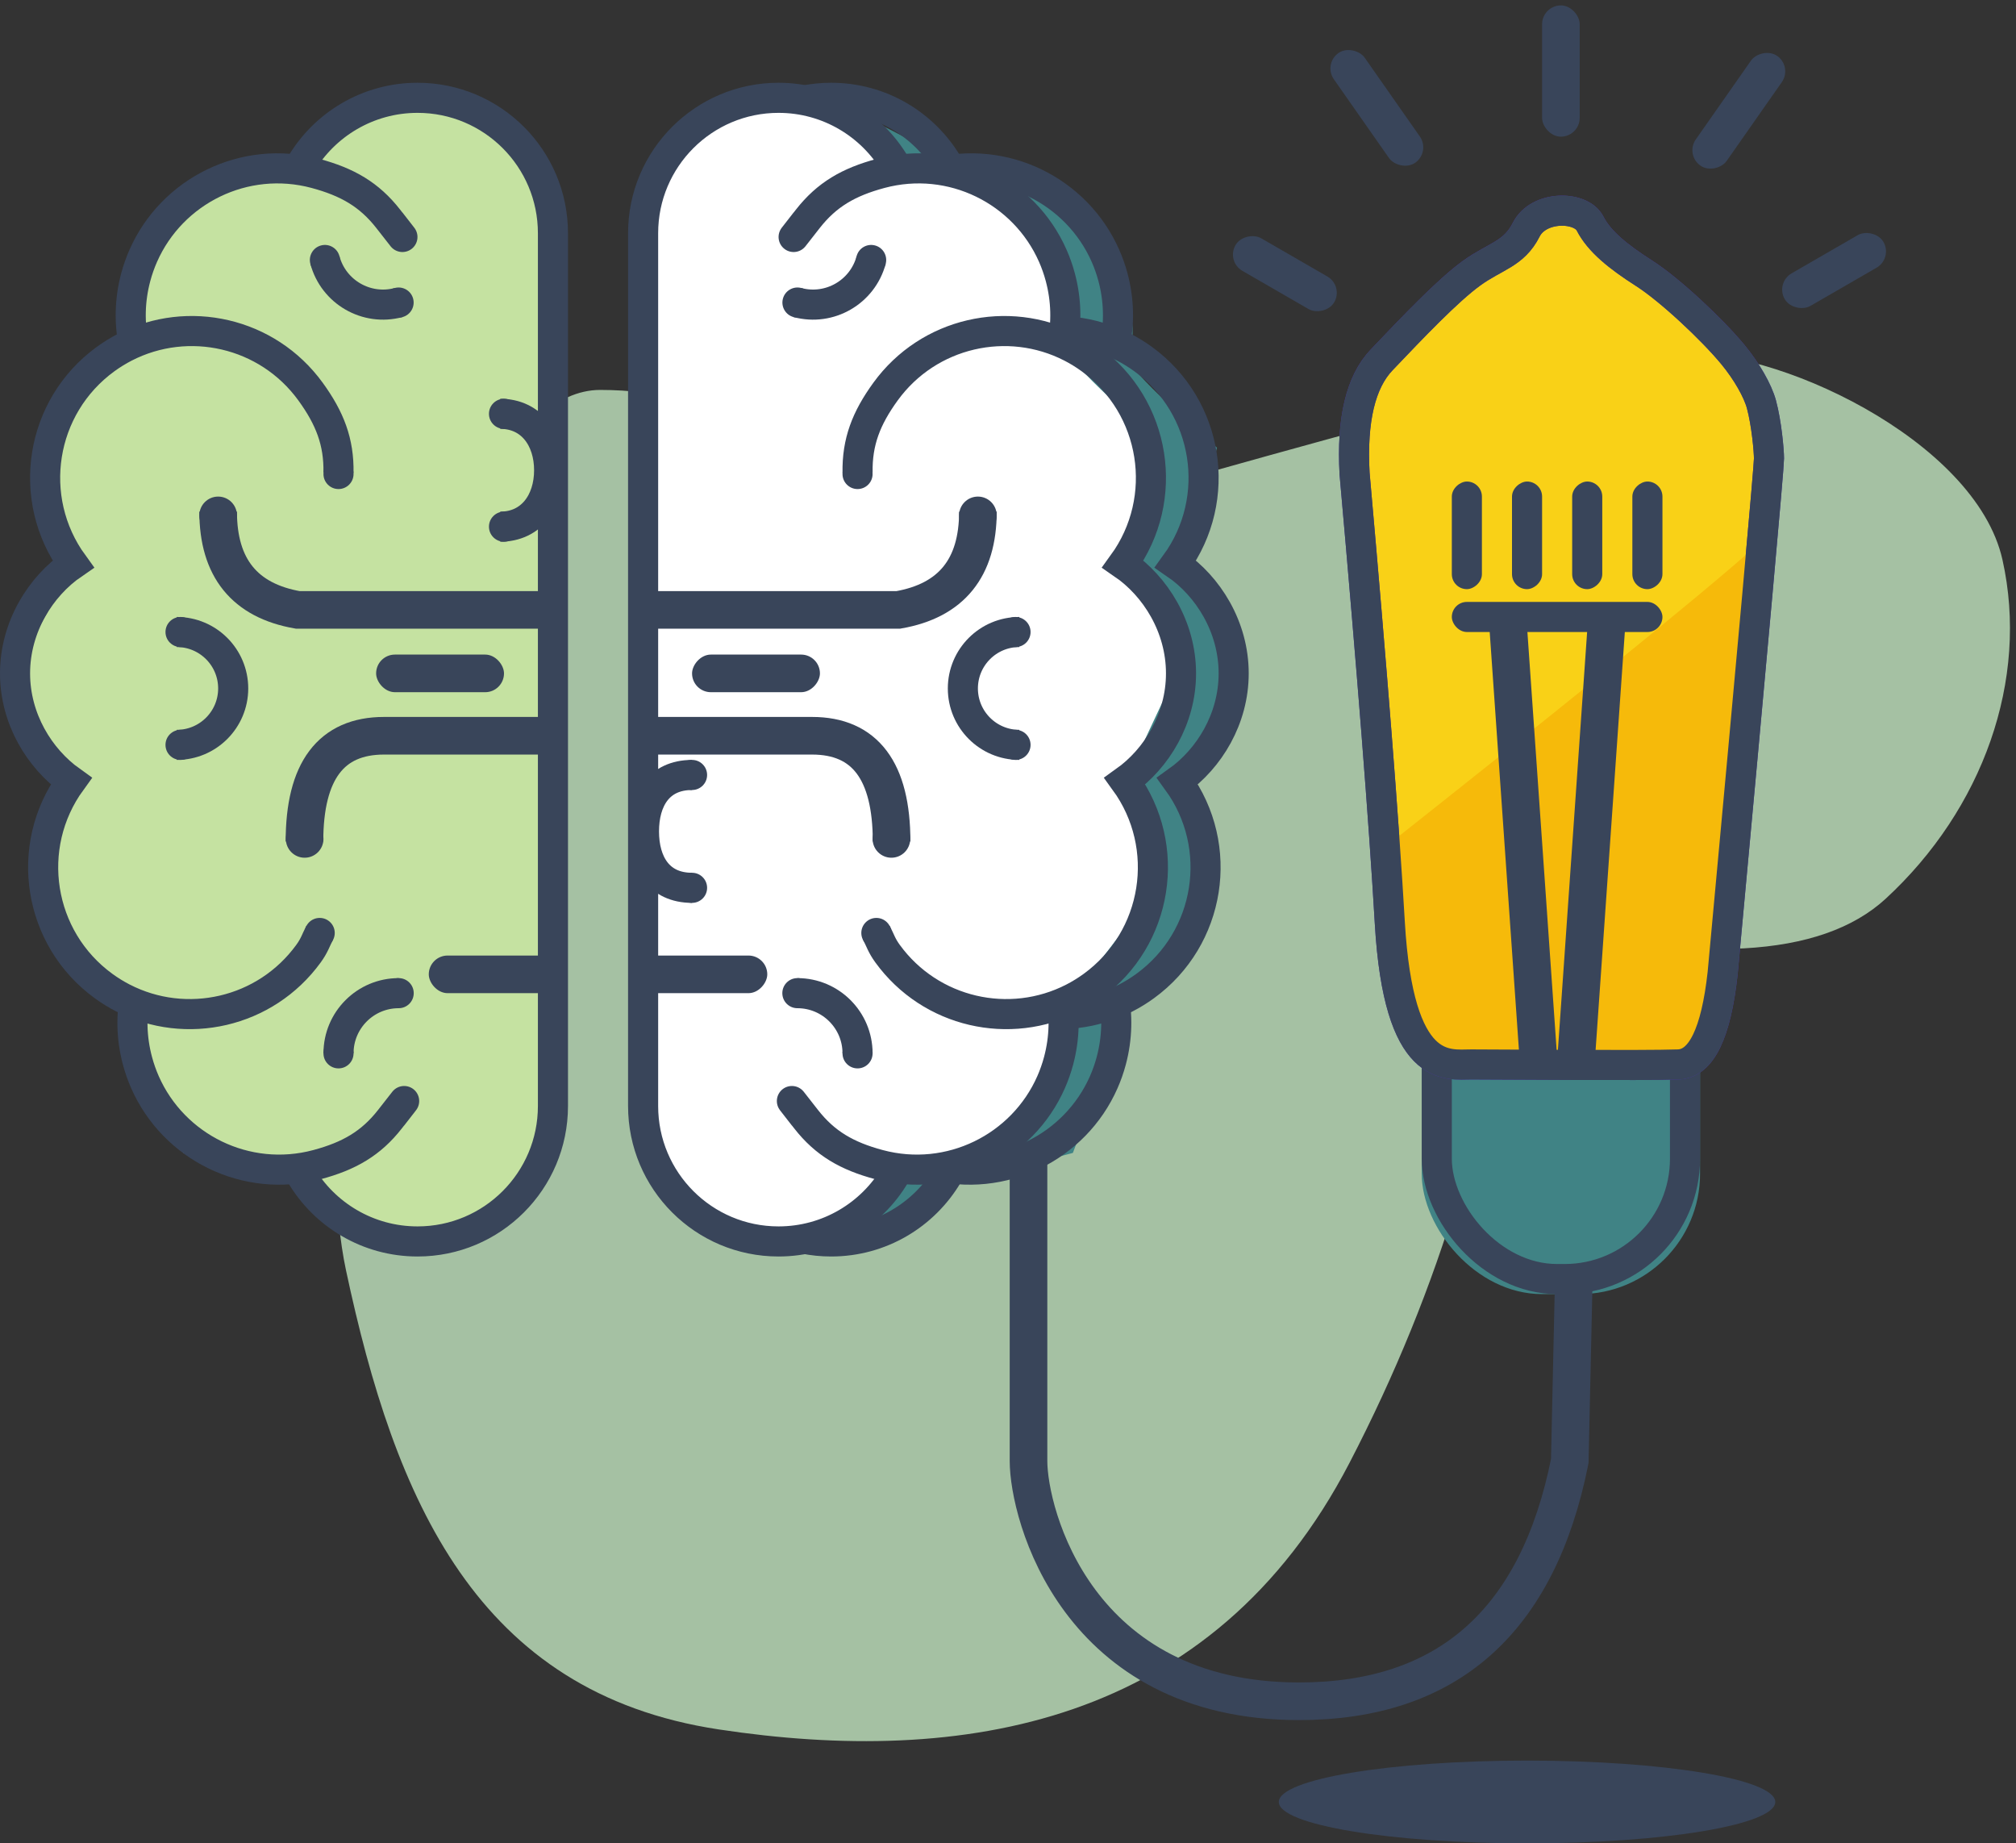 <?xml version="1.0" encoding="UTF-8"?>
<svg width="268px" height="245px" viewBox="0 0 268 245" version="1.1" xmlns="http://www.w3.org/2000/svg" xmlns:xlink="http://www.w3.org/1999/xlink">
    <rect x="0" y="0" width="268" height="245" fill="#333333" stroke="none"/>
    <!-- Generator: Sketch 48.2 (47327) - http://www.bohemiancoding.com/sketch -->
    <title>idea</title>
    <desc>Created with Sketch.</desc>
    <defs>
        <rect id="path-1" x="53" y="114" width="37" height="58" rx="16"></rect>
    </defs>
    <g id="Page-1" stroke="none" stroke-width="1" fill="none" fill-rule="evenodd">
        <g id="idea" transform="translate(1, 0)">
            <path d="M44.991,168.81 C51.497,199.33 62.337,224.973 94.53,229.854 C126.723,234.736 160.175,229.529 178.401,194.422 C190.551,171.018 197.723,146.927 199.916,122.149 C224.521,128.249 241.112,127.345 249.689,119.438 C262.554,107.577 268.777,90.391 265.199,74.389 C261.62,58.387 234.431,45.847 221.804,47.07 C213.386,47.886 179.117,56.992 118.997,74.389 C107.879,59.346 94.474,51.825 78.782,51.825 C55.244,51.825 38.485,138.29 44.991,168.81 Z" id="Path-5" fill="#A5C1A3"></path>
            <g id="lightbulb" transform="translate(135, 0)">
                <g id="screw">
                    <use fill="#408385" fill-rule="evenodd" xlink:href="#path-1"></use>
                    <rect stroke="#39455A" stroke-width="4" x="55" y="116" width="33" height="54" rx="16"></rect>
                </g>
                <g transform="translate(44, 28)" id="Path-2">
                    <path d="M15.611,113.475 C12.385,113.475 5.936,114.908 4.757,94.636 C3.972,81.12 2.41,61.221 0.072,34.938 C-0.318,27.799 0.879,22.768 3.664,19.844 C7.841,15.459 12.458,10.609 15.611,8.324 C18.764,6.038 21.253,5.787 22.893,2.529 C24.533,-0.729 30.167,-0.662 31.379,1.716 C32.591,4.094 35.142,6.141 38.56,8.324 C41.978,10.506 47.636,15.814 50.396,19.166 C52.198,21.355 53.665,23.919 54.159,25.74 C54.841,28.258 55.163,31.888 55.163,32.935 C55.163,34.137 53.108,56.954 48.998,101.383 C48.119,109.333 46.16,113.364 43.12,113.475 C38.56,113.642 18.837,113.475 15.611,113.475 Z" stroke="#4C30AB" stroke-width="4" fill="#F9D117"></path>
                    <path d="M15.424,113.809 C12.198,113.809 5.749,115.243 4.57,94.97 C4.392,91.897 4.173,88.494 3.914,84.76 C25.084,68.012 45.49,51.692 54.086,44 C53.441,51.286 51.682,70.525 48.811,101.717 C47.932,109.667 45.973,113.698 42.933,113.809 C38.373,113.976 18.65,113.809 15.424,113.809 Z" fill="#F6BA0A"></path>
                    <path d="M15.611,113.475 C12.385,113.475 5.936,114.908 4.757,94.636 C3.972,81.12 2.41,61.221 0.072,34.938 C-0.318,27.799 0.879,22.768 3.664,19.844 C7.841,15.459 12.458,10.609 15.611,8.324 C18.764,6.038 21.253,5.787 22.893,2.529 C24.533,-0.729 30.167,-0.662 31.379,1.716 C32.591,4.094 35.142,6.141 38.56,8.324 C41.978,10.506 47.636,15.814 50.396,19.166 C52.198,21.355 53.665,23.919 54.159,25.74 C54.841,28.258 55.163,31.888 55.163,32.935 C55.163,34.137 53.108,56.954 48.998,101.383 C48.119,109.333 46.16,113.364 43.12,113.475 C38.56,113.642 18.837,113.475 15.611,113.475 Z" stroke="#39455A" stroke-width="4"></path>
                </g>
                <g id="electric" transform="translate(57, 80)" fill="#39455A">
                    <rect id="Rectangle-2" transform="translate(9.5, 32) rotate(-4) translate(-9.5, -32) " x="7" y="3" width="5" height="58"></rect>
                    <rect id="Rectangle-2" transform="translate(18.542, 31.898) scale(-1, 1) rotate(-4) translate(-18.542, -31.898) " x="16.042" y="2.794" width="5" height="58.207"></rect>
                    <rect id="Rectangle-3" x="0" y="0" width="28" height="4" rx="2"></rect>
                </g>
                <g id="four-sticks" transform="translate(57, 64)" fill="#39455A">
                    <rect id="Rectangle-3" transform="translate(10, 7.152) rotate(-90) translate(-10, -7.152) " x="2.848" y="5.152" width="14.305" height="4" rx="2"></rect>
                    <rect id="Rectangle-3" transform="translate(18, 7.152) rotate(-90) translate(-18, -7.152) " x="10.848" y="5.152" width="14.305" height="4" rx="2"></rect>
                    <rect id="Rectangle-3" transform="translate(26, 7.152) rotate(-90) translate(-26, -7.152) " x="18.848" y="5.152" width="14.305" height="4" rx="2"></rect>
                    <rect id="Rectangle-3" transform="translate(2, 7.152) rotate(-90) translate(-2, -7.152) " x="-5.152" y="5.152" width="14.305" height="4" rx="2"></rect>
                </g>
                <g id="light" transform="translate(26, 0)" fill="#39455A">
                    <rect id="Rectangle" transform="translate(8.808, 36.374) rotate(-60) translate(-8.808, -36.374) " x="6.308" y="28.791" width="5" height="15.165" rx="2.5"></rect>
                    <rect id="Rectangle" transform="translate(81.817, 35.956) scale(-1, 1) rotate(-60) translate(-81.817, -35.956) " x="79.317" y="28.374" width="5" height="15.165" rx="2.5"></rect>
                    <rect id="Rectangle" x="43" y="0.719" width="5" height="17.446" rx="2.5"></rect>
                    <rect id="Rectangle" transform="translate(21.034, 14.338) rotate(-35) translate(-21.034, -14.338) " x="18.534" y="5.439" width="5" height="17.797" rx="2.5"></rect>
                    <rect id="Rectangle" transform="translate(69.152, 14.723) scale(-1, 1) rotate(-35) translate(-69.152, -14.723) " x="66.652" y="5.825" width="5" height="17.797" rx="2.5"></rect>
                </g>
                <path d="M73.199,170.622 L72.682,194.184 C68.431,215.471 56.433,226.114 36.689,226.114 C7.072,226.114 0.727,201.178 0.727,194.184 C0.727,189.522 0.727,174.938 0.727,150.432" id="cable" stroke="#39455A" stroke-width="5"></path>
                <ellipse id="shadow" fill="#39455A" cx="67" cy="239.5" rx="33" ry="5.5"></ellipse>
            </g>
            <path d="M18.774,31.065 C23.241,27.474 26.501,25.247 28.552,24.383 C32.227,22.836 36.226,24.005 38.321,22.6 C40.653,21.035 42.084,16.942 45.51,15.168 C46.994,14.4 49.935,14.01 54.332,14 L65.73,17.745 L73,28.784 L73,147.371 L65.73,163.125 L52.099,166.412 L38.321,157.227 L23.375,153.231 L16.289,134.617 L4.219,118.87 L8.278,104.59 L0.995,89.041 L8.278,76.076 L4.219,59.497 C7.249,54.69 9.438,51.617 10.786,50.279 C14.418,46.673 17.385,46.378 16.289,46.054 C14.582,45.549 15.41,40.553 18.774,31.065 Z" id="Path-3" fill="#C5E2A1"></path>
            <g id="Group-6" transform="translate(1, 13)">
                <rect id="Rectangle-4" fill="#39455A" x="48" y="74" width="17" height="5" rx="2.5"></rect>
                <g id="Group">
                    <path d="M42.998,49.824 C43.069,45.739 41.862,42.598 39.276,39.038 C33.545,31.15 23.007,28.82 14.598,33.147 C13.719,33.6 12.863,34.125 12.038,34.724 C3.325,41.054 1.394,53.249 7.724,61.962 C3.407,64.919 0,70.311 0,76.5 C0,82.532 3.236,87.808 7.462,90.822 C1.132,99.535 3.063,111.73 11.776,118.06 C12.601,118.659 13.456,119.184 14.336,119.637 C22.745,123.964 33.282,121.634 39.013,113.746 C39.799,112.664 39.97,112.003 40.504,110.96" id="Oval" stroke="#39455A" stroke-width="4"></path>
                    <path d="M43.846,37.283 C41.662,40.172 41.756,40.043 44.129,36.894 C46.587,33.631 47.457,30.38 47.457,25.98 C47.457,16.23 40.301,8.151 30.954,6.709 C29.977,6.558 28.976,6.48 27.957,6.48 C24.794,6.48 21.807,7.233 19.165,8.569" id="Oval" stroke="#39455A" stroke-width="4" transform="translate(33.311, 22.918) rotate(-75) translate(-33.311, -22.918) "></path>
                    <path d="M44.075,143.283 C41.891,146.172 41.985,146.043 44.357,142.894 C46.816,139.631 47.685,136.38 47.685,131.98 C47.685,122.23 40.529,114.151 31.183,112.709 C30.206,112.558 29.205,112.48 28.185,112.48 C25.022,112.48 22.035,113.233 19.394,114.569" id="Oval" stroke="#39455A" stroke-width="4" transform="translate(33.54, 128.918) scale(1, -1) rotate(-75) translate(-33.54, -128.918) "></path>
                    <path d="M38,8.855 C41.132,3.555 46.905,0 53.507,0 C63.448,0 71.507,8.059 71.507,18 C71.507,24.627 71.507,27.127 71.507,25.498 C71.507,89.865 71.507,127.373 71.507,134 C71.507,143.941 63.448,152 53.507,152 C46.905,152 41.132,148.445 38,143.145" id="Oval-3" stroke="#39455A" stroke-width="4"></path>
                    <circle id="Oval-2" fill="#39455A" cx="40.5" cy="111" r="2"></circle>
                    <circle id="Oval-2" fill="#39455A" cx="43" cy="50" r="2"></circle>
                </g>
                <g id="Group-3" transform="translate(36, 84)">
                    <circle id="Oval-2" fill="#39455A" cx="2.5" cy="14.5" r="2.5"></circle>
                    <path d="M35.211,0.788 L13.052,0.788 C6.001,0.788 2.475,5.474 2.475,14.847" id="Path-4" stroke="#39455A" stroke-width="5"></path>
                </g>
                <g id="Group-2" transform="translate(24, 53)">
                    <path d="M45.948,2 L13.577,2 C6.526,3.234 3,7.587 3,15.06" id="Path-4" stroke="#39455A" stroke-width="5" transform="translate(24.474, 8.53) scale(1, -1) translate(-24.474, -8.53) "></path>
                    <circle id="Oval-2" fill="#39455A" cx="3" cy="2.5" r="2.5"></circle>
                </g>
                <rect id="Rectangle-4" fill="#39455A" x="55" y="114" width="17" height="5" rx="2.5"></rect>
                <g id="Group-4" transform="translate(41, 117)">
                    <path d="M10,2 C5.582,2 2,5.582 2,10" id="Oval-4" stroke="#39455A" stroke-width="4"></path>
                    <circle id="Oval-2" fill="#39455A" cx="2" cy="10" r="2"></circle>
                    <circle id="Oval-2" fill="#39455A" cx="10" cy="2" r="2"></circle>
                </g>
                <g id="Group-4" transform="translate(46.09, 24.383) rotate(-105) translate(-46.09, -24.383) translate(40.09, 18.383)">
                    <path d="M10,2 C5.582,2 2,5.582 2,10" id="Oval-4" stroke="#39455A" stroke-width="4"></path>
                    <circle id="Oval-2" fill="#39455A" cx="2" cy="10" r="2"></circle>
                    <circle id="Oval-2" fill="#39455A" cx="10" cy="2" r="2"></circle>
                </g>
                <g id="Group-5" transform="translate(20, 69)">
                    <path d="M1.5,17 C5.642,17 9,13.642 9,9.5 C9,5.358 5.642,2 1.5,2" id="Oval-5" stroke="#39455A" stroke-width="4"></path>
                    <circle id="Oval-2" fill="#39455A" cx="2" cy="2" r="2"></circle>
                    <circle id="Oval-2" fill="#39455A" cx="2" cy="17" r="2"></circle>
                </g>
                <g id="Group-5" transform="translate(63, 40)">
                    <path d="M1.5,17 C5.642,17 8,13.642 8,9.5 C8,5.358 5.642,2 1.5,2" id="Oval-5" stroke="#39455A" stroke-width="4"></path>
                    <circle id="Oval-2" fill="#39455A" cx="2" cy="2" r="2"></circle>
                    <circle id="Oval-2" fill="#39455A" cx="2" cy="17" r="2"></circle>
                </g>
            </g>
            <g id="Group-7" transform="translate(91, 13)">
                <path d="M18.779,18.065 C23.246,14.474 26.505,12.247 28.556,11.383 C32.232,9.836 36.231,11.005 38.325,9.6 C42.173,7.018 47.51,4.152 54.337,1 L65.735,4.745 L73.005,15.784 L73.005,134.371 L65.735,150.125 L52.104,153.412 L38.325,144.227 L23.38,140.231 L16.293,121.617 L4.224,105.87 L8.283,91.59 L1,76.041 L8.283,63.076 L4.224,46.497 C13.977,38.039 18,33.558 16.293,33.054 C14.586,32.549 15.415,27.553 18.779,18.065 Z" id="Path-3" fill="#408385" transform="translate(37.002, 77.206) scale(-1, 1) translate(-37.002, -77.206) "></path>
                <g id="Group-6" transform="translate(36, 76) scale(-1, 1) translate(-36, -76) ">
                    <rect id="Rectangle-4" fill="#39455A" x="48" y="74" width="17" height="5" rx="2.5"></rect>
                    <g id="Group">
                        <path d="M42.998,49.824 C43.069,45.739 41.862,42.598 39.276,39.038 C33.545,31.15 23.007,28.82 14.598,33.147 C13.719,33.6 12.863,34.125 12.038,34.724 C3.325,41.054 1.394,53.249 7.724,61.962 C3.407,64.919 0,70.311 0,76.5 C0,82.532 3.236,87.808 7.462,90.822 C1.132,99.535 3.063,111.73 11.776,118.06 C12.601,118.659 13.456,119.184 14.336,119.637 C22.745,123.964 33.282,121.634 39.013,113.746 C39.799,112.664 39.97,112.003 40.504,110.96" id="Oval" stroke="#39455A" stroke-width="4"></path>
                        <path d="M43.846,37.283 C41.662,40.172 41.756,40.043 44.129,36.894 C46.587,33.631 47.457,30.38 47.457,25.98 C47.457,16.23 40.301,8.151 30.954,6.709 C29.977,6.558 28.976,6.48 27.957,6.48 C24.794,6.48 21.807,7.233 19.165,8.569" id="Oval" stroke="#39455A" stroke-width="4" transform="translate(33.311, 22.918) rotate(-75) translate(-33.311, -22.918) "></path>
                        <path d="M44.075,143.283 C41.891,146.172 41.985,146.043 44.357,142.894 C46.816,139.631 47.685,136.38 47.685,131.98 C47.685,122.23 40.529,114.151 31.183,112.709 C30.206,112.558 29.205,112.48 28.185,112.48 C25.022,112.48 22.035,113.233 19.394,114.569" id="Oval" stroke="#39455A" stroke-width="4" transform="translate(33.54, 128.918) scale(1, -1) rotate(-75) translate(-33.54, -128.918) "></path>
                        <path d="M38,8.855 C41.132,3.555 46.905,0 53.507,0 C63.448,0 71.507,8.059 71.507,18 C71.507,24.627 71.507,27.127 71.507,25.498 C71.507,89.865 71.507,127.373 71.507,134 C71.507,143.941 63.448,152 53.507,152 C46.905,152 41.132,148.445 38,143.145" id="Oval-3" stroke="#39455A" stroke-width="4"></path>
                        <circle id="Oval-2" fill="#39455A" cx="40.5" cy="111" r="2"></circle>
                        <circle id="Oval-2" fill="#39455A" cx="43" cy="50" r="2"></circle>
                    </g>
                    <g id="Group-3" transform="translate(36, 84)">
                        <circle id="Oval-2" fill="#39455A" cx="2.5" cy="14.5" r="2.5"></circle>
                        <path d="M35.211,0.788 L13.052,0.788 C6.001,0.788 2.475,5.474 2.475,14.847" id="Path-4" stroke="#39455A" stroke-width="5"></path>
                    </g>
                    <g id="Group-2" transform="translate(24, 53)">
                        <path d="M45.948,2 L13.577,2 C6.526,3.234 3,7.587 3,15.06" id="Path-4" stroke="#39455A" stroke-width="5" transform="translate(24.474, 8.53) scale(1, -1) translate(-24.474, -8.53) "></path>
                        <circle id="Oval-2" fill="#39455A" cx="3" cy="2.5" r="2.5"></circle>
                    </g>
                    <rect id="Rectangle-4" fill="#39455A" x="55" y="114" width="17" height="5" rx="2.5"></rect>
                    <g id="Group-4" transform="translate(41, 117)">
                        <path d="M10,2 C5.582,2 2,5.582 2,10" id="Oval-4" stroke="#39455A" stroke-width="4"></path>
                        <circle id="Oval-2" fill="#39455A" cx="2" cy="10" r="2"></circle>
                        <circle id="Oval-2" fill="#39455A" cx="10" cy="2" r="2"></circle>
                    </g>
                    <g id="Group-4" transform="translate(46.09, 24.383) rotate(-105) translate(-46.09, -24.383) translate(40.09, 18.383)">
                        <path d="M10,2 C5.582,2 2,5.582 2,10" id="Oval-4" stroke="#39455A" stroke-width="4"></path>
                        <circle id="Oval-2" fill="#39455A" cx="2" cy="10" r="2"></circle>
                        <circle id="Oval-2" fill="#39455A" cx="10" cy="2" r="2"></circle>
                    </g>
                    <g id="Group-5" transform="translate(20, 69)">
                        <path d="M1.5,17 C5.642,17 9,13.642 9,9.5 C9,5.358 5.642,2 1.5,2" id="Oval-5" stroke="#39455A" stroke-width="4"></path>
                        <circle id="Oval-2" fill="#39455A" cx="2" cy="2" r="2"></circle>
                        <circle id="Oval-2" fill="#39455A" cx="2" cy="17" r="2"></circle>
                    </g>
                    <g id="Group-5" transform="translate(63, 88)">
                        <path d="M2,17 C6.461,17 8.393,13.642 8.393,9.5 C8.393,5.358 6.461,2 2,2" id="Oval-5" stroke="#39455A" stroke-width="4"></path>
                        <circle id="Oval-2" fill="#39455A" cx="2" cy="2" r="2"></circle>
                        <circle id="Oval-2" fill="#39455A" cx="2" cy="17" r="2"></circle>
                    </g>
                </g>
            </g>
            <g id="Group-8" transform="translate(84, 13)">
                <path d="M17.779,17.065 C22.246,13.474 25.505,11.247 27.556,10.383 C31.232,8.836 35.231,10.005 37.325,8.6 C41.173,6.018 46.51,3.152 53.337,0 L64.735,3.745 L72.005,14.784 L72.005,133.371 L64.735,149.125 L51.104,152.412 L37.325,143.227 L22.38,139.231 L15.293,120.617 L3.224,104.87 L7.283,90.59 L0,75.041 L7.283,62.076 L3.224,45.497 C12.977,37.039 17,32.558 15.293,32.054 C13.586,31.549 14.415,26.553 17.779,17.065 Z" id="Path-3" fill="#FFFFFF" transform="translate(36.002, 76.206) scale(-1, 1) translate(-36.002, -76.206) "></path>
                <g id="Group-6" transform="translate(36, 76) scale(-1, 1) translate(-36, -76) ">
                    <rect id="Rectangle-4" fill="#39455A" x="48" y="74" width="17" height="5" rx="2.5"></rect>
                    <g id="Group">
                        <path d="M42.998,49.824 C43.069,45.739 41.862,42.598 39.276,39.038 C33.545,31.15 23.007,28.82 14.598,33.147 C13.719,33.6 12.863,34.125 12.038,34.724 C3.325,41.054 1.394,53.249 7.724,61.962 C3.407,64.919 0,70.311 0,76.5 C0,82.532 3.236,87.808 7.462,90.822 C1.132,99.535 3.063,111.73 11.776,118.06 C12.601,118.659 13.456,119.184 14.336,119.637 C22.745,123.964 33.282,121.634 39.013,113.746 C39.799,112.664 39.97,112.003 40.504,110.96" id="Oval" stroke="#39455A" stroke-width="4"></path>
                        <path d="M43.846,37.283 C41.662,40.172 41.756,40.043 44.129,36.894 C46.587,33.631 47.457,30.38 47.457,25.98 C47.457,16.23 40.301,8.151 30.954,6.709 C29.977,6.558 28.976,6.48 27.957,6.48 C24.794,6.48 21.807,7.233 19.165,8.569" id="Oval" stroke="#39455A" stroke-width="4" transform="translate(33.311, 22.918) rotate(-75) translate(-33.311, -22.918) "></path>
                        <path d="M44.075,143.283 C41.891,146.172 41.985,146.043 44.357,142.894 C46.816,139.631 47.685,136.38 47.685,131.98 C47.685,122.23 40.529,114.151 31.183,112.709 C30.206,112.558 29.205,112.48 28.185,112.48 C25.022,112.48 22.035,113.233 19.394,114.569" id="Oval" stroke="#39455A" stroke-width="4" transform="translate(33.54, 128.918) scale(1, -1) rotate(-75) translate(-33.54, -128.918) "></path>
                        <path d="M38,8.855 C41.132,3.555 46.905,0 53.507,0 C63.448,0 71.507,8.059 71.507,18 C71.507,24.627 71.507,27.127 71.507,25.498 C71.507,89.865 71.507,127.373 71.507,134 C71.507,143.941 63.448,152 53.507,152 C46.905,152 41.132,148.445 38,143.145" id="Oval-3" stroke="#39455A" stroke-width="4"></path>
                        <circle id="Oval-2" fill="#39455A" cx="40.5" cy="111" r="2"></circle>
                        <circle id="Oval-2" fill="#39455A" cx="43" cy="50" r="2"></circle>
                    </g>
                    <g id="Group-3" transform="translate(36, 84)">
                        <circle id="Oval-2" fill="#39455A" cx="2.5" cy="14.5" r="2.5"></circle>
                        <path d="M35.211,0.788 L13.052,0.788 C6.001,0.788 2.475,5.474 2.475,14.847" id="Path-4" stroke="#39455A" stroke-width="5"></path>
                    </g>
                    <g id="Group-2" transform="translate(24, 53)">
                        <path d="M45.948,2 L13.577,2 C6.526,3.234 3,7.587 3,15.06" id="Path-4" stroke="#39455A" stroke-width="5" transform="translate(24.474, 8.53) scale(1, -1) translate(-24.474, -8.53) "></path>
                        <circle id="Oval-2" fill="#39455A" cx="3" cy="2.5" r="2.5"></circle>
                    </g>
                    <rect id="Rectangle-4" fill="#39455A" x="55" y="114" width="17" height="5" rx="2.5"></rect>
                    <g id="Group-4" transform="translate(41, 117)">
                        <path d="M10,2 C5.582,2 2,5.582 2,10" id="Oval-4" stroke="#39455A" stroke-width="4"></path>
                        <circle id="Oval-2" fill="#39455A" cx="2" cy="10" r="2"></circle>
                        <circle id="Oval-2" fill="#39455A" cx="10" cy="2" r="2"></circle>
                    </g>
                    <g id="Group-4" transform="translate(46.09, 24.383) rotate(-105) translate(-46.09, -24.383) translate(40.09, 18.383)">
                        <path d="M10,2 C5.582,2 2,5.582 2,10" id="Oval-4" stroke="#39455A" stroke-width="4"></path>
                        <circle id="Oval-2" fill="#39455A" cx="2" cy="10" r="2"></circle>
                        <circle id="Oval-2" fill="#39455A" cx="10" cy="2" r="2"></circle>
                    </g>
                    <g id="Group-5" transform="translate(20, 69)">
                        <path d="M1.5,17 C5.642,17 9,13.642 9,9.5 C9,5.358 5.642,2 1.5,2" id="Oval-5" stroke="#39455A" stroke-width="4"></path>
                        <circle id="Oval-2" fill="#39455A" cx="2" cy="2" r="2"></circle>
                        <circle id="Oval-2" fill="#39455A" cx="2" cy="17" r="2"></circle>
                    </g>
                    <g id="Group-5" transform="translate(63, 88)">
                        <path d="M2,17 C6.461,17 8.393,13.642 8.393,9.5 C8.393,5.358 6.461,2 2,2" id="Oval-5" stroke="#39455A" stroke-width="4"></path>
                        <circle id="Oval-2" fill="#39455A" cx="2" cy="2" r="2"></circle>
                        <circle id="Oval-2" fill="#39455A" cx="2" cy="17" r="2"></circle>
                    </g>
                </g>
            </g>
        </g>
    </g>
</svg>